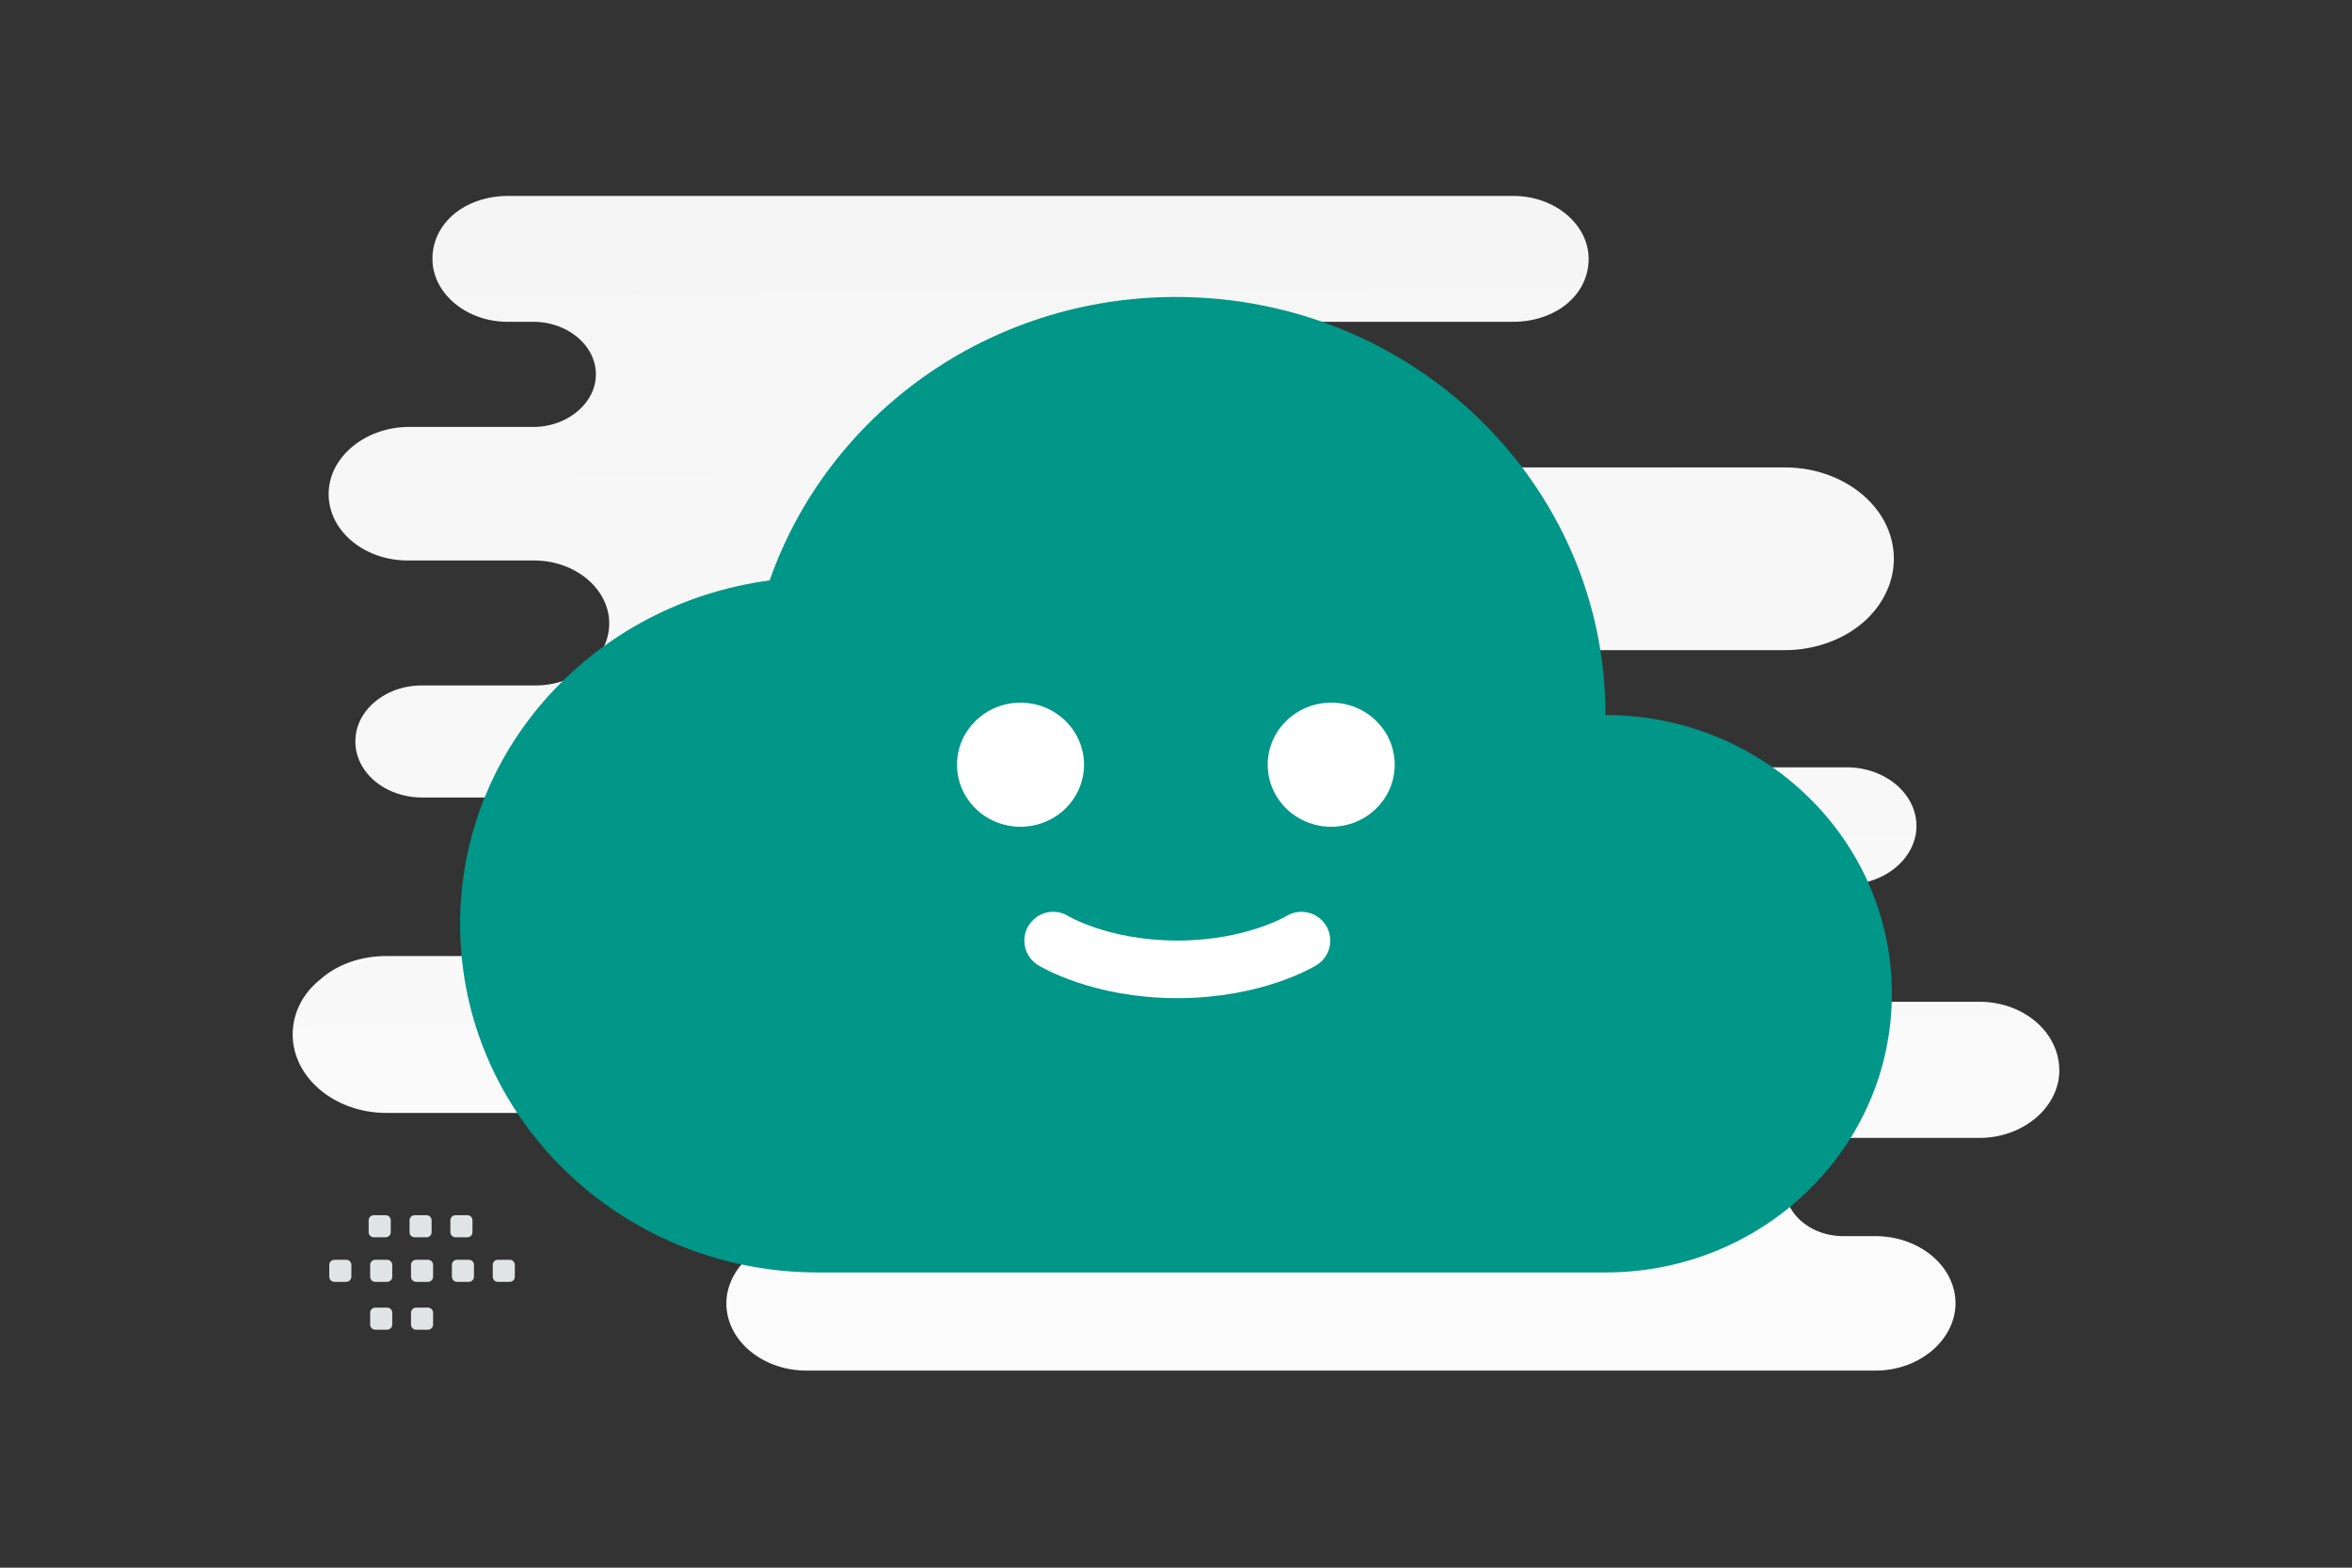 <svg width="900" height="600" viewBox="0 0 900 600" fill="none" xmlns="http://www.w3.org/2000/svg"><rect x="0" y="0" width="900" height="600" fill="#333333" stroke="none"/><path fill="transparent" d="M0 0h900v600H0z"/><path d="M757.326 383.394h-59.381c-14.55 0-26.741-9.895-26.741-22.429 0-6.267 3.146-11.874 7.865-15.832s11.405-6.597 18.876-6.597h8.652c7.472 0 14.157-2.638 18.876-6.596 4.719-3.958 7.865-9.565 7.865-15.832 0-12.204-11.798-22.429-26.741-22.429H525.219c-4.734 0-7.776-5.82-7.776-10.555 0-11.873-11.405-21.439-25.562-21.439h-67.499a6.432 6.432 0 1 1 0-12.863h258.62c11.404 0 22.022-3.958 29.494-10.225 7.471-6.267 12.19-15.172 12.19-24.737 0-19.461-18.876-34.963-41.684-34.963H549.423c-20.955 0-41.7-16.161-62.654-16.161h-74.59c-10.93 0-19.79-8.861-19.79-19.79 0-10.93 8.86-19.79 19.79-19.79h167.004c7.865 0 15.337-2.639 20.449-6.927 5.113-4.288 8.259-10.225 8.259-17.151 0-13.194-12.978-24.078-28.708-24.078H194.19c-7.865 0-15.337 2.639-20.449 6.927-5.113 4.287-8.259 10.224-8.259 17.15 0 13.194 12.978 24.079 28.708 24.079h9.831c12.977 0 23.988 8.905 23.988 20.119 0 5.608-2.752 10.555-7.078 14.183-4.326 3.628-10.225 5.937-16.91 5.937h-47.584c-8.258 0-16.123 2.969-21.628 7.586-5.506 4.618-9.045 10.885-9.045 18.141 0 14.183 13.764 25.397 30.28 25.397h48.37c15.73 0 28.708 10.885 28.708 24.078 0 6.597-3.146 12.534-8.259 16.822-5.112 4.287-12.191 6.926-20.056 6.926H161.55c-7.079 0-13.371 2.309-18.09 6.267-4.719 3.958-7.472 9.235-7.472 15.172 0 11.874 11.405 21.439 25.562 21.439h34.999c20.056 0 36.179 13.523 36.179 30.345 0 8.246-3.932 16.162-10.617 21.439-6.686 5.607-15.731 8.906-25.562 8.906h-48.763c-9.831 0-18.876 3.298-25.168 8.905-6.685 5.277-10.618 12.863-10.618 21.109 0 16.492 16.123 30.015 35.786 30.015h150.576c16.627 0 32.962 9.235 49.589 9.235h27.438c10.475 0 18.966 8.492 18.966 18.966s-8.491 18.965-18.966 18.965h-66.763c-8.652 0-16.123 2.969-21.629 7.586-5.505 4.618-9.045 11.215-9.045 18.141 0 14.183 13.764 25.727 30.674 25.727h408.982c8.651 0 16.123-2.968 21.629-7.586 5.505-4.618 9.045-11.214 9.045-18.141 0-14.183-13.764-25.727-30.674-25.727h-12.191c-12.584 0-22.415-8.575-22.415-18.8 0-5.278 2.359-9.895 6.685-13.194 3.933-3.298 9.831-5.607 16.123-5.607h51.516c8.652 0 16.124-2.968 21.629-7.586 5.506-4.618 9.045-11.214 9.045-18.141 0-14.842-13.764-26.386-30.674-26.386z" fill="url(#a)"/><path fill-rule="evenodd" clip-rule="evenodd" d="M294.515 222.144c-66.813 8.88-118.45 64.056-118.45 131.525 0 73.629 61.334 133.338 136.968 133.338h301.328c60.512 0 109.574-47.762 109.574-106.671 0-58.909-49.062-106.67-109.574-106.67 0-88.377-73.579-160.006-164.361-160.006-72.237 0-133.434 45.415-155.485 108.484z" fill="#009688"/><path fill-rule="evenodd" clip-rule="evenodd" d="M195.032 490.6h-4.509a1.97 1.97 0 0 1-1.968-1.968v-4.51a1.97 1.97 0 0 1 1.968-1.968h4.509c1.081 0 1.968.887 1.968 1.968v4.51a1.964 1.964 0 0 1-1.968 1.968zm-15.634 0h-4.509a1.976 1.976 0 0 1-1.968-1.968v-4.51a1.97 1.97 0 0 1 1.968-1.968h4.509c1.081 0 1.968.887 1.968 1.968v4.51a1.976 1.976 0 0 1-1.968 1.968zm-15.643 0h-4.509a1.976 1.976 0 0 1-1.968-1.968v-4.51a1.97 1.97 0 0 1 1.968-1.968h4.509c1.081 0 1.968.887 1.968 1.968v4.51a1.964 1.964 0 0 1-1.968 1.968zm-15.634 0h-4.509a1.976 1.976 0 0 1-1.968-1.968v-4.51a1.97 1.97 0 0 1 1.968-1.968h4.509c1.09 0 1.977.887 1.977 1.968v4.51a1.99 1.99 0 0 1-1.977 1.968zm-15.635 0h-4.509a1.978 1.978 0 0 1-1.977-1.968v-4.51c0-1.09.887-1.968 1.977-1.968h4.509c1.082 0 1.969.887 1.969 1.968v4.51a1.976 1.976 0 0 1-1.969 1.968zm46.339-17.047h-4.509a1.976 1.976 0 0 1-1.968-1.968v-4.519c0-1.081.887-1.968 1.968-1.968h4.509a1.97 1.97 0 0 1 1.968 1.968v4.509a1.966 1.966 0 0 1-1.968 1.978zm-15.634 0h-4.509a1.976 1.976 0 0 1-1.968-1.968v-4.519c0-1.081.887-1.968 1.968-1.968h4.509c1.081 0 1.968.887 1.968 1.968v4.509a1.966 1.966 0 0 1-1.968 1.978zm-15.634 0h-4.509a1.978 1.978 0 0 1-1.977-1.968v-4.519c0-1.081.887-1.968 1.977-1.968h4.509c1.081 0 1.968.887 1.968 1.968v4.509a1.978 1.978 0 0 1-1.968 1.978zm16.198 35.361h-4.509a1.976 1.976 0 0 1-1.968-1.969v-4.509a1.97 1.97 0 0 1 1.968-1.968h4.509c1.081 0 1.968.887 1.968 1.968v4.509a1.964 1.964 0 0 1-1.968 1.969zm-15.634 0h-4.509a1.976 1.976 0 0 1-1.968-1.969v-4.509a1.97 1.97 0 0 1 1.968-1.968h4.509c1.09 0 1.977.887 1.977 1.968v4.509a1.99 1.99 0 0 1-1.977 1.969z" fill="#E1E4E5"/><path d="M403 360s17.806 11 47.5 11 47.5-11 47.5-11" stroke="#fff" stroke-width="22.048" stroke-linecap="round" stroke-linejoin="round"/><ellipse cx="390.503" cy="292.676" rx="24.301" ry="23.748" fill="#fff"/><ellipse cx="509.392" cy="292.676" rx="24.301" ry="23.748" fill="#fff"/><defs><linearGradient id="a" x1="464.414" y1="776.613" x2="455.194" y2="-414.137" gradientUnits="userSpaceOnUse"><stop stop-color="#fff"/><stop offset="1" stop-color="#EEE"/></linearGradient></defs></svg>